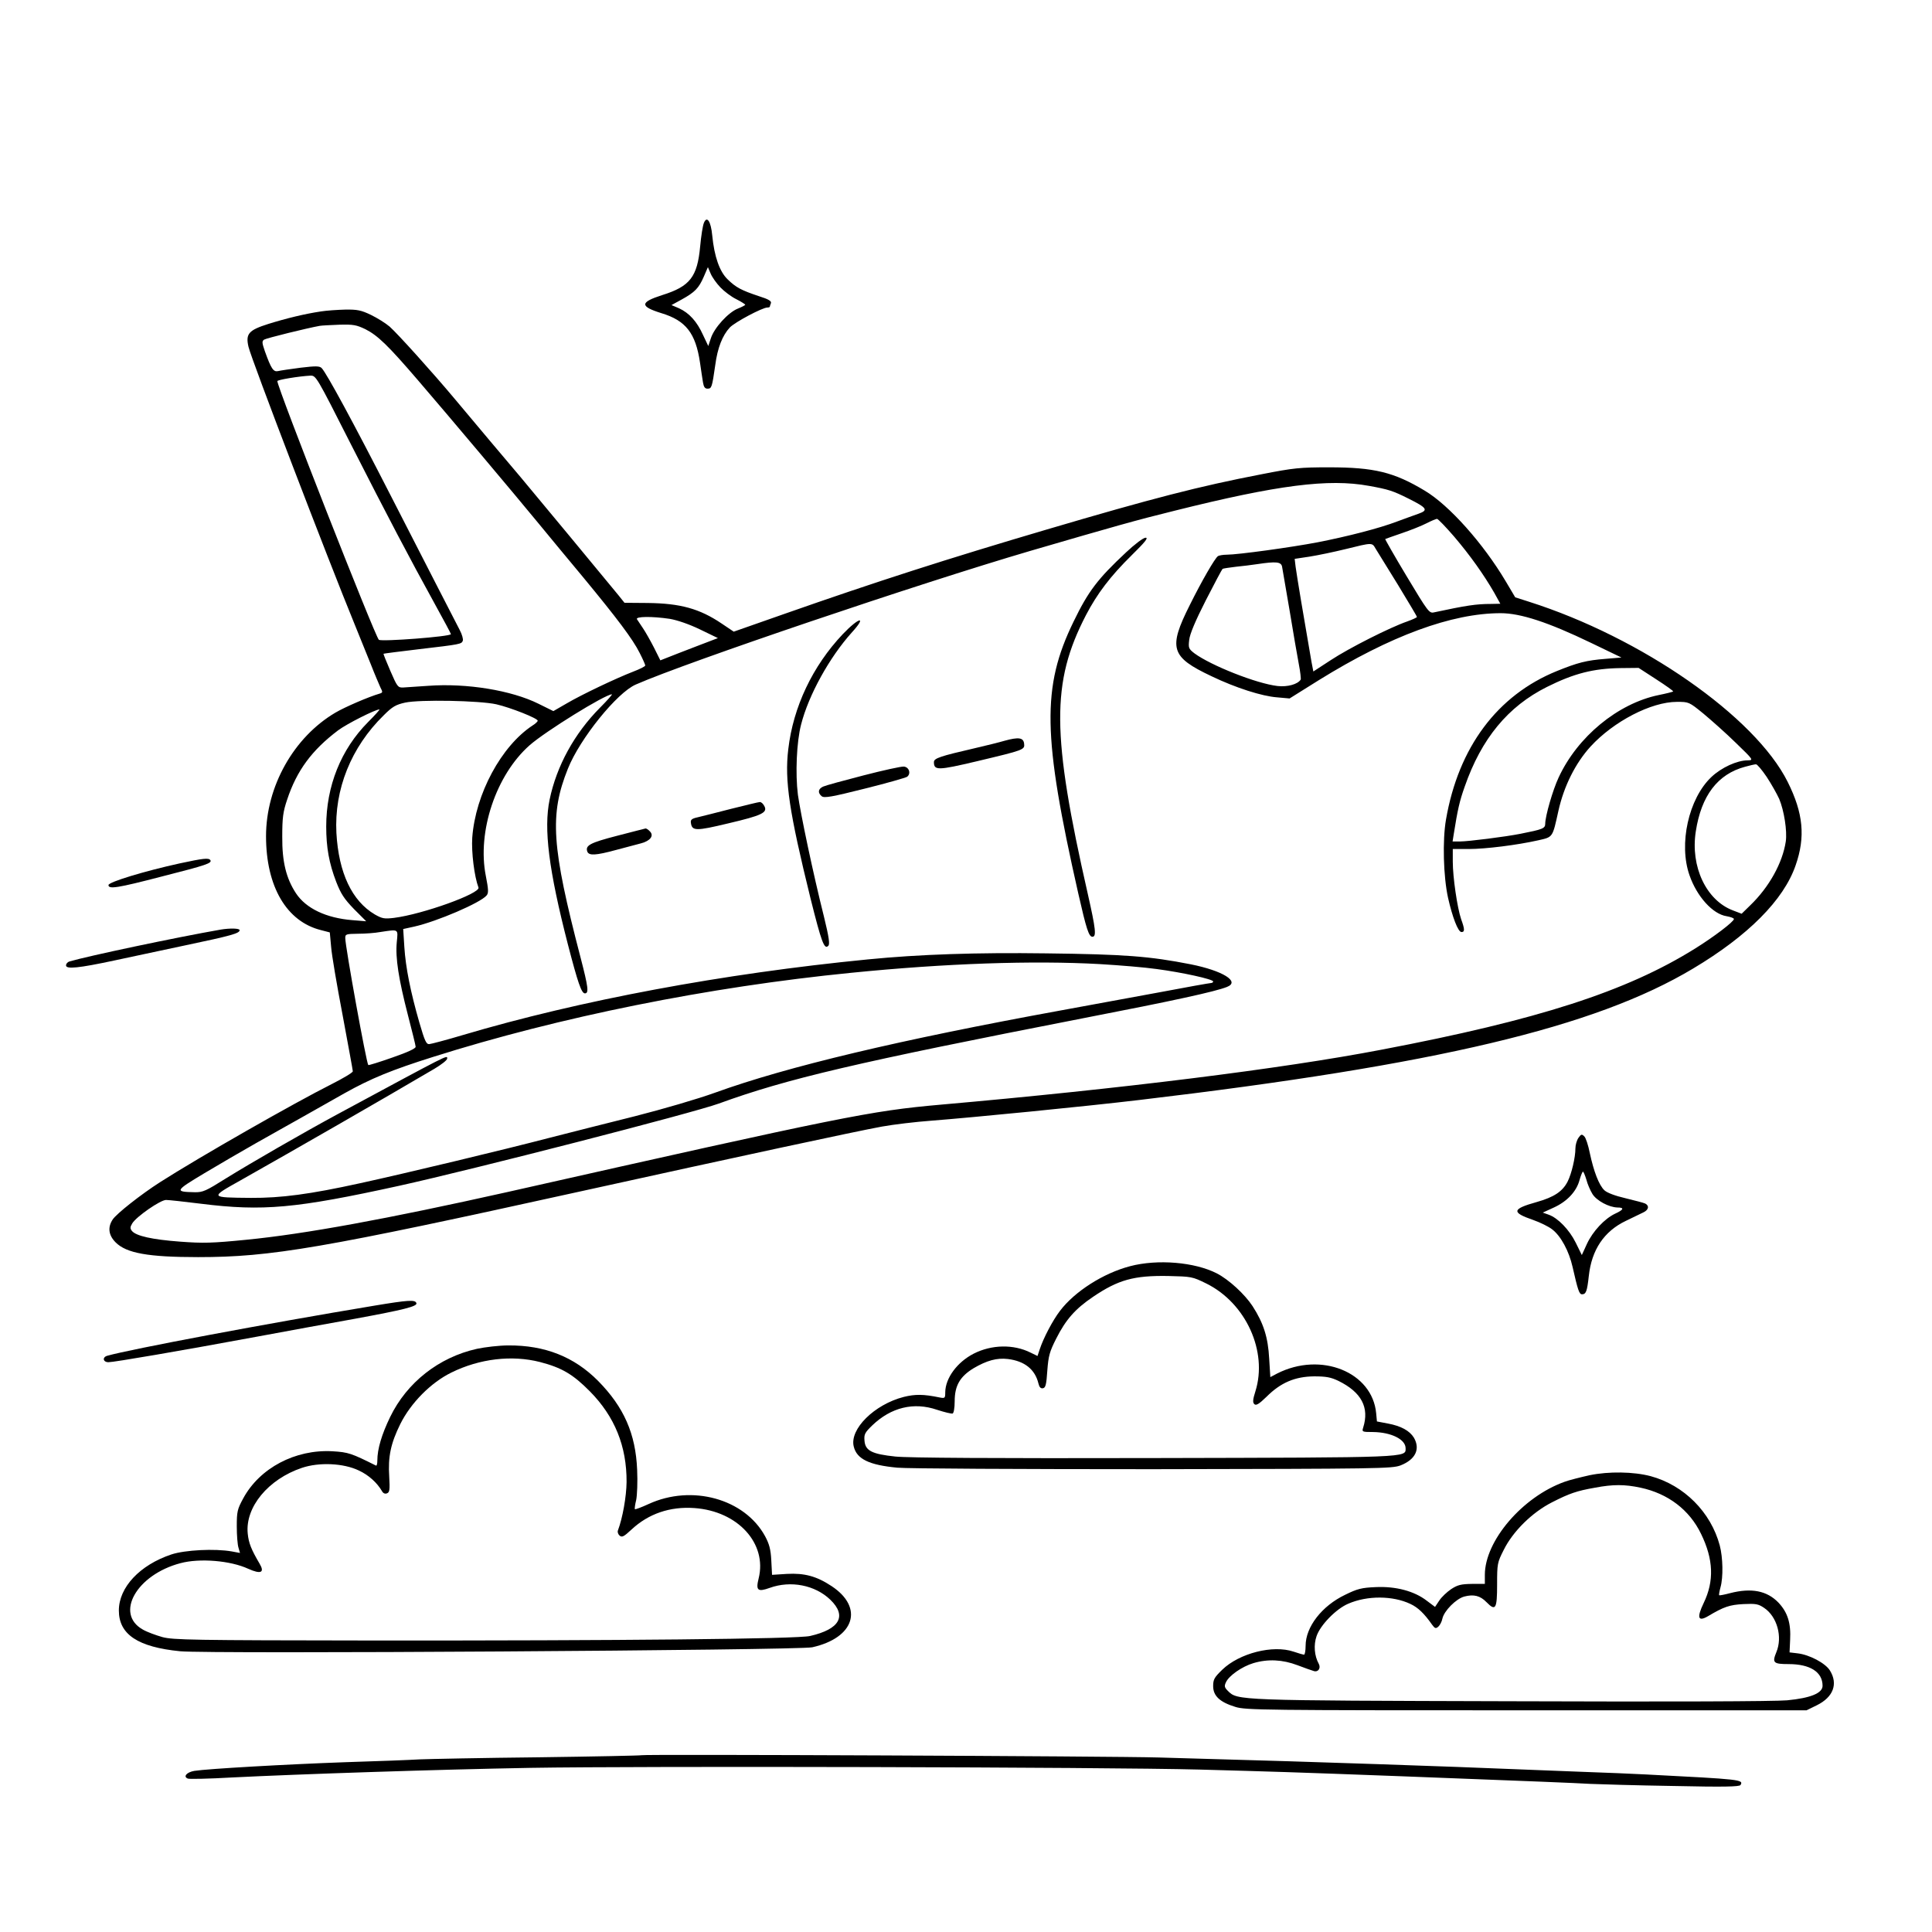 <?xml version="1.0" standalone="no"?>
<!DOCTYPE svg PUBLIC "-//W3C//DTD SVG 20010904//EN"
 "http://www.w3.org/TR/2001/REC-SVG-20010904/DTD/svg10.dtd">
<svg version="1.0" xmlns="http://www.w3.org/2000/svg"
 width="1024pt" height="1024pt" viewBox="0 0 1024 1024"
 preserveAspectRatio="xMidYMid meet">
<g transform="translate(0,1024) scale(0.1,-0.1)"
fill="#000000" stroke="none">
<path d="M3731 9059 c-6 -13 -15 -70 -20 -125 -15 -162 -54 -212 -201 -258
-119 -38 -120 -60 -4 -96 129 -39 181 -106 204 -261 6 -41 13 -89 16 -106 4
-24 10 -33 24 -33 22 0 24 7 41 125 12 91 38 157 77 199 26 28 173 106 199
106 7 0 13 2 13 4 0 2 3 11 6 19 4 11 -12 21 -63 37 -93 31 -122 46 -166 89
-43 41 -71 121 -82 233 -7 75 -28 106 -44 67z m87 -342 c20 -21 58 -50 85 -63
26 -13 47 -27 47 -29 0 -3 -18 -12 -40 -21 -50 -20 -124 -101 -142 -156 l-14
-42 -28 59 c-32 71 -73 116 -127 141 l-40 17 53 29 c71 39 92 61 118 121 l22
51 15 -35 c8 -19 31 -51 51 -72z"/>
<path d="M1699 8589 c-81 -12 -181 -36 -277 -66 -104 -33 -121 -52 -105 -121
14 -63 423 -1131 563 -1472 28 -69 67 -165 87 -215 19 -49 42 -102 49 -118 13
-25 13 -28 -3 -33 -59 -17 -186 -72 -235 -101 -221 -130 -368 -391 -368 -655
0 -267 109 -453 292 -498 l46 -12 7 -76 c3 -43 31 -206 61 -363 29 -157 54
-291 54 -297 0 -7 -51 -37 -112 -68 -199 -100 -702 -387 -910 -520 -100 -64
-231 -167 -251 -198 -27 -41 -22 -83 16 -121 57 -57 171 -78 437 -78 387 0
656 46 2025 348 826 182 1467 320 1600 344 61 11 178 25 260 31 219 17 811 75
1105 110 1573 186 2413 385 2933 696 292 174 481 364 544 547 53 151 41 277
-42 443 -173 346 -774 765 -1372 955 l-72 23 -51 86 c-119 200 -299 402 -428
479 -164 99 -270 124 -507 124 -155 0 -187 -3 -360 -37 -327 -63 -576 -127
-1135 -292 -529 -156 -903 -276 -1393 -448 l-268 -94 -64 43 c-117 79 -219
107 -392 109 l-123 1 -32 40 c-53 65 -468 566 -517 624 -59 69 -254 301 -351
417 -118 141 -303 346 -345 383 -21 18 -66 46 -99 62 -52 25 -73 29 -136 28
-41 -1 -100 -5 -131 -10z m238 -94 c65 -33 120 -86 278 -270 160 -186 517
-610 641 -761 54 -66 161 -195 236 -285 180 -218 262 -327 298 -399 17 -33 30
-63 30 -67 0 -5 -28 -19 -62 -32 -93 -36 -274 -122 -354 -169 l-71 -41 -79 39
c-143 71 -380 110 -584 95 -58 -4 -118 -8 -134 -9 -27 -1 -31 5 -67 88 -21 49
-38 90 -36 91 1 1 85 12 187 24 222 26 226 27 233 45 3 8 -4 34 -17 58 -26 50
-189 367 -366 713 -197 385 -339 647 -365 674 -11 11 -29 12 -112 2 -54 -7
-108 -15 -120 -18 -24 -5 -36 13 -69 105 -16 46 -16 54 -4 62 13 8 228 61 295
73 11 2 58 4 104 6 73 2 90 -1 138 -24z m-78 -608 c198 -389 310 -602 445
-847 47 -85 86 -158 86 -161 0 -13 -368 -41 -382 -30 -20 17 -538 1336 -538
1371 0 7 115 26 175 29 30 1 32 -3 214 -362z m5396 -222 c105 -19 127 -26 211
-68 98 -49 106 -61 52 -80 -24 -8 -74 -27 -113 -41 -94 -36 -262 -79 -420
-110 -141 -27 -424 -66 -483 -66 -20 0 -42 -4 -47 -8 -16 -11 -86 -132 -149
-259 -115 -229 -101 -275 115 -377 129 -62 268 -106 347 -112 l67 -6 155 97
c379 235 705 355 964 355 105 0 252 -48 478 -157 l162 -78 -84 -7 c-102 -8
-148 -20 -259 -65 -315 -128 -521 -404 -587 -787 -19 -109 -14 -302 11 -415
23 -102 53 -181 71 -181 18 0 18 14 -2 69 -20 59 -44 221 -44 304 l0 67 83 0
c91 0 258 21 369 46 80 18 76 13 108 157 29 130 90 252 170 340 123 134 322
237 458 237 63 0 64 0 140 -62 42 -35 120 -104 172 -155 94 -91 95 -92 63 -93
-56 0 -139 -38 -192 -88 -121 -114 -175 -356 -116 -522 39 -112 123 -205 196
-216 22 -4 39 -10 39 -15 0 -14 -107 -95 -205 -156 -365 -228 -834 -379 -1665
-537 -527 -101 -1380 -207 -2335 -291 -372 -33 -511 -61 -2300 -464 -635 -142
-1072 -222 -1380 -252 -181 -18 -229 -19 -350 -10 -148 11 -234 30 -256 57
-10 13 -10 20 2 40 22 36 149 124 179 124 14 0 97 -9 185 -20 328 -41 503 -25
1050 95 390 86 1558 386 1695 436 363 132 725 217 1940 454 470 91 690 139
753 164 72 28 -22 86 -192 120 -219 43 -350 53 -766 58 -369 5 -671 -5 -945
-32 -767 -75 -1527 -217 -2147 -401 -87 -26 -167 -47 -178 -48 -16 -1 -24 17
-52 113 -47 163 -73 292 -80 402 l-6 95 59 13 c120 27 351 126 383 165 11 13
10 31 -4 103 -47 235 54 536 232 693 84 74 399 269 436 270 4 0 -24 -32 -63
-71 -136 -137 -230 -309 -267 -487 -32 -155 -5 -372 97 -768 53 -204 72 -259
90 -259 22 0 18 32 -23 190 -154 590 -165 757 -67 1001 63 158 260 403 360
446 271 119 1497 534 2090 708 446 130 562 163 765 213 548 137 817 171 1030
132z m453 -270 c85 -100 156 -200 212 -297 l32 -58 -49 -1 c-79 0 -131 -8
-304 -45 -24 -5 -32 6 -143 191 -65 108 -116 198 -114 198 2 1 41 15 88 31 47
16 105 39 130 52 25 13 50 23 56 24 6 0 47 -43 92 -95z m-417 -63 c9 -15 62
-101 118 -191 55 -91 101 -167 101 -171 0 -3 -24 -14 -52 -24 -90 -31 -308
-141 -405 -205 l-92 -60 -10 52 c-5 29 -14 81 -20 117 -6 36 -22 128 -35 205
-13 77 -26 159 -29 181 l-5 42 80 12 c44 7 130 25 191 40 142 35 139 35 158 2z
m-496 -94 c2 -13 20 -117 40 -233 19 -115 41 -244 49 -285 8 -41 12 -78 10
-82 -16 -25 -70 -40 -123 -34 -112 13 -353 109 -440 173 -31 24 -33 29 -28 71
3 31 33 102 88 210 46 90 86 165 89 167 4 2 35 7 70 11 34 3 86 10 114 14 100
15 125 12 131 -12z m-3245 -278 c40 -7 102 -28 160 -56 l95 -46 -115 -44 c-63
-24 -132 -51 -152 -59 l-38 -15 -34 68 c-19 37 -45 83 -58 102 -13 19 -27 41
-32 48 -9 15 80 16 174 2z m5229 -321 c51 -33 92 -62 89 -64 -2 -2 -37 -11
-77 -19 -217 -45 -430 -221 -530 -437 -31 -66 -71 -205 -71 -245 0 -25 -14
-30 -130 -53 -80 -16 -278 -41 -322 -41 l-39 0 6 38 c21 132 31 176 58 252 89
256 230 426 436 529 144 72 247 98 391 100 l95 1 94 -61z m-6148 -132 c74 -17
219 -74 219 -87 0 -4 -12 -16 -27 -25 -166 -109 -303 -363 -320 -595 -5 -77
11 -206 33 -264 12 -31 -296 -142 -448 -161 -51 -6 -62 -4 -101 18 -122 72
-192 221 -204 432 -12 231 78 455 251 624 46 46 64 56 113 67 78 17 394 11
484 -9z m-680 -94 c-144 -145 -222 -339 -222 -554 0 -110 15 -194 53 -293 25
-64 42 -90 94 -144 l65 -65 -73 6 c-139 11 -246 62 -299 142 -52 79 -74 167
-73 300 0 101 4 132 26 197 51 154 131 262 270 367 47 35 196 110 219 111 4 0
-23 -30 -60 -67z m7413 -291 c25 -38 54 -90 66 -116 26 -62 43 -170 35 -226
-17 -113 -88 -242 -189 -339 l-45 -44 -47 18 c-141 54 -225 232 -196 418 29
190 116 304 261 343 25 7 51 13 58 13 6 1 32 -30 57 -67z m-7261 -876 c-8 -83
10 -196 59 -386 22 -85 41 -161 41 -168 1 -9 -42 -29 -123 -57 -68 -24 -126
-42 -128 -40 -10 10 -122 627 -122 673 0 21 4 22 68 23 37 0 90 4 117 9 100
15 95 18 88 -54z m3728 -116 c101 -6 236 -17 299 -26 136 -18 300 -54 300 -66
0 -4 -5 -8 -10 -8 -6 0 -131 -22 -278 -50 -147 -27 -379 -70 -517 -95 -855
-156 -1453 -298 -1834 -436 -94 -34 -276 -87 -425 -125 -144 -36 -346 -87
-451 -114 -249 -65 -771 -190 -1005 -241 -268 -59 -421 -79 -580 -78 -220 2
-219 1 -55 93 287 162 745 425 1027 591 37 22 68 46 68 54 0 20 23 31 -580
-294 -185 -100 -459 -258 -593 -341 -105 -66 -122 -74 -165 -73 -108 2 -105 7
50 100 79 47 202 119 273 159 72 41 180 101 240 135 61 34 164 93 230 130 141
79 251 124 470 193 670 212 1460 371 2217 446 499 50 963 66 1319 46z"/>
<path d="M5969 7313 c-152 -142 -201 -207 -279 -368 -169 -347 -164 -605 25
-1440 43 -189 56 -230 75 -230 22 0 18 39 -24 225 -193 848 -195 1123 -10
1480 59 113 129 206 243 318 70 69 89 92 73 92 -12 0 -56 -33 -103 -77z"/>
<path d="M4467 6879 c-160 -169 -263 -386 -289 -610 -20 -167 5 -332 118 -791
58 -232 73 -273 94 -251 9 8 4 45 -23 155 -58 231 -124 546 -138 646 -14 111
-7 280 17 372 40 157 151 357 269 488 82 90 39 82 -48 -9z"/>
<path d="M5325 6314 c-27 -8 -99 -26 -160 -40 -182 -42 -215 -53 -215 -73 0
-45 20 -45 227 4 252 60 255 61 251 94 -4 32 -30 35 -103 15z"/>
<path d="M4576 6130 c-105 -27 -200 -53 -213 -59 -27 -12 -30 -33 -8 -51 13
-11 53 -4 228 40 117 29 218 58 225 63 22 17 10 52 -18 54 -14 1 -110 -20
-214 -47z"/>
<path d="M3875 5953 c-77 -20 -157 -40 -178 -45 -31 -7 -38 -13 -35 -30 6 -43
27 -43 198 -2 179 42 210 57 191 92 -6 12 -17 22 -24 21 -7 0 -75 -17 -152
-36z"/>
<path d="M3270 5810 c-143 -37 -169 -51 -157 -84 9 -22 45 -20 152 9 49 13
109 29 132 35 50 13 71 41 47 64 -8 9 -18 15 -22 15 -4 -1 -72 -18 -152 -39z"/>
<path d="M953 5664 c-187 -41 -378 -99 -378 -115 0 -23 47 -16 285 46 236 60
264 70 255 86 -9 13 -36 10 -162 -17z"/>
<path d="M1170 5313 c-235 -41 -704 -140 -802 -169 -10 -3 -18 -12 -18 -21 0
-21 68 -14 255 26 77 17 246 52 375 80 247 52 290 64 290 81 0 10 -51 11 -100
3z"/>
<path d="M8366 4209 c-9 -13 -16 -38 -16 -56 0 -48 -20 -133 -41 -175 -27 -53
-72 -83 -164 -109 -132 -37 -135 -55 -19 -95 37 -13 82 -35 101 -50 46 -35 89
-115 108 -199 28 -123 35 -145 50 -145 21 0 27 15 36 97 15 139 81 237 196
292 37 18 79 38 93 45 28 13 33 35 10 47 -8 4 -55 16 -104 28 -56 13 -98 29
-112 42 -29 27 -57 100 -78 199 -8 40 -21 80 -29 87 -13 13 -17 12 -31 -8z
m42 -221 c6 -24 21 -58 32 -76 22 -36 88 -71 133 -72 38 0 33 -12 -13 -33 -55
-26 -118 -93 -149 -160 l-27 -59 -32 65 c-34 69 -95 132 -144 149 l-31 11 59
27 c70 32 120 85 136 146 7 24 15 44 18 44 3 0 11 -19 18 -42z"/>
<path d="M5990 3529 c-142 -37 -294 -134 -372 -237 -39 -51 -88 -145 -107
-203 l-12 -36 -37 18 c-90 45 -206 43 -302 -6 -87 -45 -149 -129 -150 -204 0
-32 -2 -33 -29 -28 -87 18 -130 18 -191 3 -156 -40 -288 -171 -265 -263 16
-66 81 -98 231 -112 49 -5 658 -8 1354 -8 1204 2 1267 3 1313 20 79 31 106 86
71 147 -23 37 -68 62 -138 75 l-58 11 -4 43 c-20 219 -293 329 -525 211 l-36
-19 -6 97 c-6 114 -30 189 -88 279 -42 64 -126 141 -190 174 -118 60 -314 76
-459 38z m404 -92 c210 -104 326 -360 260 -571 -14 -44 -15 -59 -6 -68 9 -9
24 -1 65 39 75 75 151 107 252 108 65 0 89 -5 129 -24 122 -60 165 -141 131
-248 -7 -22 -5 -23 51 -23 98 -1 174 -39 174 -86 0 -50 30 -49 -1335 -52 -844
-2 -1303 1 -1369 8 -125 13 -160 31 -164 84 -3 34 2 43 41 81 100 96 220 125
343 83 40 -13 77 -22 83 -20 6 2 11 29 11 65 0 83 28 131 100 175 70 41 123
56 182 49 89 -11 144 -55 162 -130 5 -20 12 -27 24 -25 14 3 18 19 23 94 6 78
12 100 47 169 51 101 101 158 196 222 133 90 216 113 397 110 124 -3 128 -3
203 -40z"/>
<path d="M1980 3319 c-561 -93 -1294 -231 -1412 -265 -27 -8 -22 -34 7 -34 29
0 380 60 785 135 162 30 396 73 520 95 261 48 333 66 327 83 -6 19 -41 17
-227 -14z"/>
<path d="M2528 3091 c-202 -45 -371 -178 -460 -361 -45 -93 -68 -170 -68 -231
0 -17 -3 -29 -7 -27 -130 65 -146 71 -231 76 -197 11 -386 -89 -473 -250 -31
-57 -34 -70 -34 -148 0 -47 4 -98 9 -113 l8 -28 -43 8 c-90 16 -249 8 -321
-16 -167 -56 -278 -174 -278 -297 0 -127 101 -194 325 -216 151 -15 3278 5
3350 21 224 50 275 210 103 324 -80 53 -144 70 -237 65 l-79 -5 -4 77 c-3 59
-11 87 -33 128 -108 198 -388 276 -618 170 -37 -17 -69 -29 -72 -27 -2 3 1 25
7 49 5 25 8 96 5 160 -8 191 -70 332 -207 471 -127 128 -282 189 -475 188 -49
0 -125 -9 -167 -18z m334 -70 c115 -30 174 -64 265 -156 131 -133 195 -290
194 -480 -1 -78 -21 -191 -46 -257 -3 -8 1 -20 9 -27 13 -11 23 -5 63 32 90
84 204 123 333 114 231 -16 387 -188 341 -373 -16 -64 -5 -73 59 -50 111 40
240 15 321 -63 89 -86 50 -156 -107 -192 -66 -16 -1015 -25 -2329 -24 -950 1
-1046 3 -1104 18 -35 10 -82 27 -104 40 -150 84 -33 291 200 352 101 27 264
14 359 -30 67 -30 88 -20 60 27 -44 75 -58 109 -63 160 -14 140 109 288 287
348 92 31 221 25 302 -14 52 -24 97 -65 123 -110 6 -11 16 -15 26 -11 14 5 16
19 12 88 -7 106 8 177 59 280 56 112 162 219 270 272 150 74 321 94 470 56z"/>
<path d="M8425 2421 c-49 -11 -109 -26 -133 -35 -223 -80 -422 -313 -422 -493
l0 -48 -69 0 c-57 -1 -75 -5 -110 -28 -22 -15 -51 -42 -63 -61 l-22 -33 -44
33 c-66 51 -164 77 -270 72 -75 -3 -98 -9 -163 -41 -123 -59 -209 -170 -209
-270 0 -26 -4 -47 -8 -47 -5 0 -30 7 -56 16 -109 37 -287 -8 -378 -96 -42 -41
-48 -51 -48 -87 0 -52 36 -85 118 -110 53 -17 153 -18 1542 -18 l1485 0 55 27
c87 43 113 113 69 184 -24 39 -109 84 -172 91 l-42 5 3 65 c5 90 -13 147 -62
199 -61 63 -143 79 -256 50 -30 -8 -56 -13 -58 -11 -2 2 1 20 7 42 15 53 13
158 -4 222 -47 176 -189 319 -366 367 -91 24 -222 26 -324 5z m270 -66 c146
-31 260 -118 321 -245 66 -135 70 -250 14 -366 -38 -79 -30 -101 23 -70 84 50
114 60 187 64 66 3 79 1 110 -20 69 -46 99 -154 65 -235 -23 -56 -16 -63 65
-63 114 0 180 -42 180 -115 0 -39 -63 -65 -188 -77 -66 -6 -622 -8 -1461 -5
-1459 4 -1452 4 -1503 55 -18 18 -20 25 -10 46 16 35 85 83 145 101 77 23 155
19 234 -11 37 -14 76 -28 87 -31 22 -7 38 15 26 38 -24 43 -28 101 -12 147 20
59 104 145 168 172 101 44 236 43 329 -1 41 -19 74 -51 116 -111 14 -19 19
-21 32 -10 9 8 19 27 22 43 9 41 72 105 116 117 50 13 84 5 118 -30 48 -49 56
-36 56 93 0 111 1 117 35 184 49 99 151 199 255 252 94 48 132 61 229 78 95
18 157 18 241 0z"/>
<path d="M3400 937 c-3 -2 -248 -7 -545 -11 -297 -3 -580 -9 -630 -11 -49 -3
-227 -10 -395 -15 -311 -11 -731 -35 -800 -46 -41 -7 -61 -31 -34 -41 8 -3
113 -1 232 6 362 18 1080 42 1582 51 593 10 3047 4 3545 -9 396 -11 475 -13
1085 -36 710 -27 904 -35 990 -40 47 -2 243 -8 436 -11 274 -6 353 -4 359 5
17 29 5 30 -500 56 -55 3 -219 10 -365 15 -146 6 -434 17 -640 25 -206 8 -607
21 -890 30 -283 8 -594 17 -690 20 -233 7 -2734 18 -2740 12z"/>
</g>
</svg>
